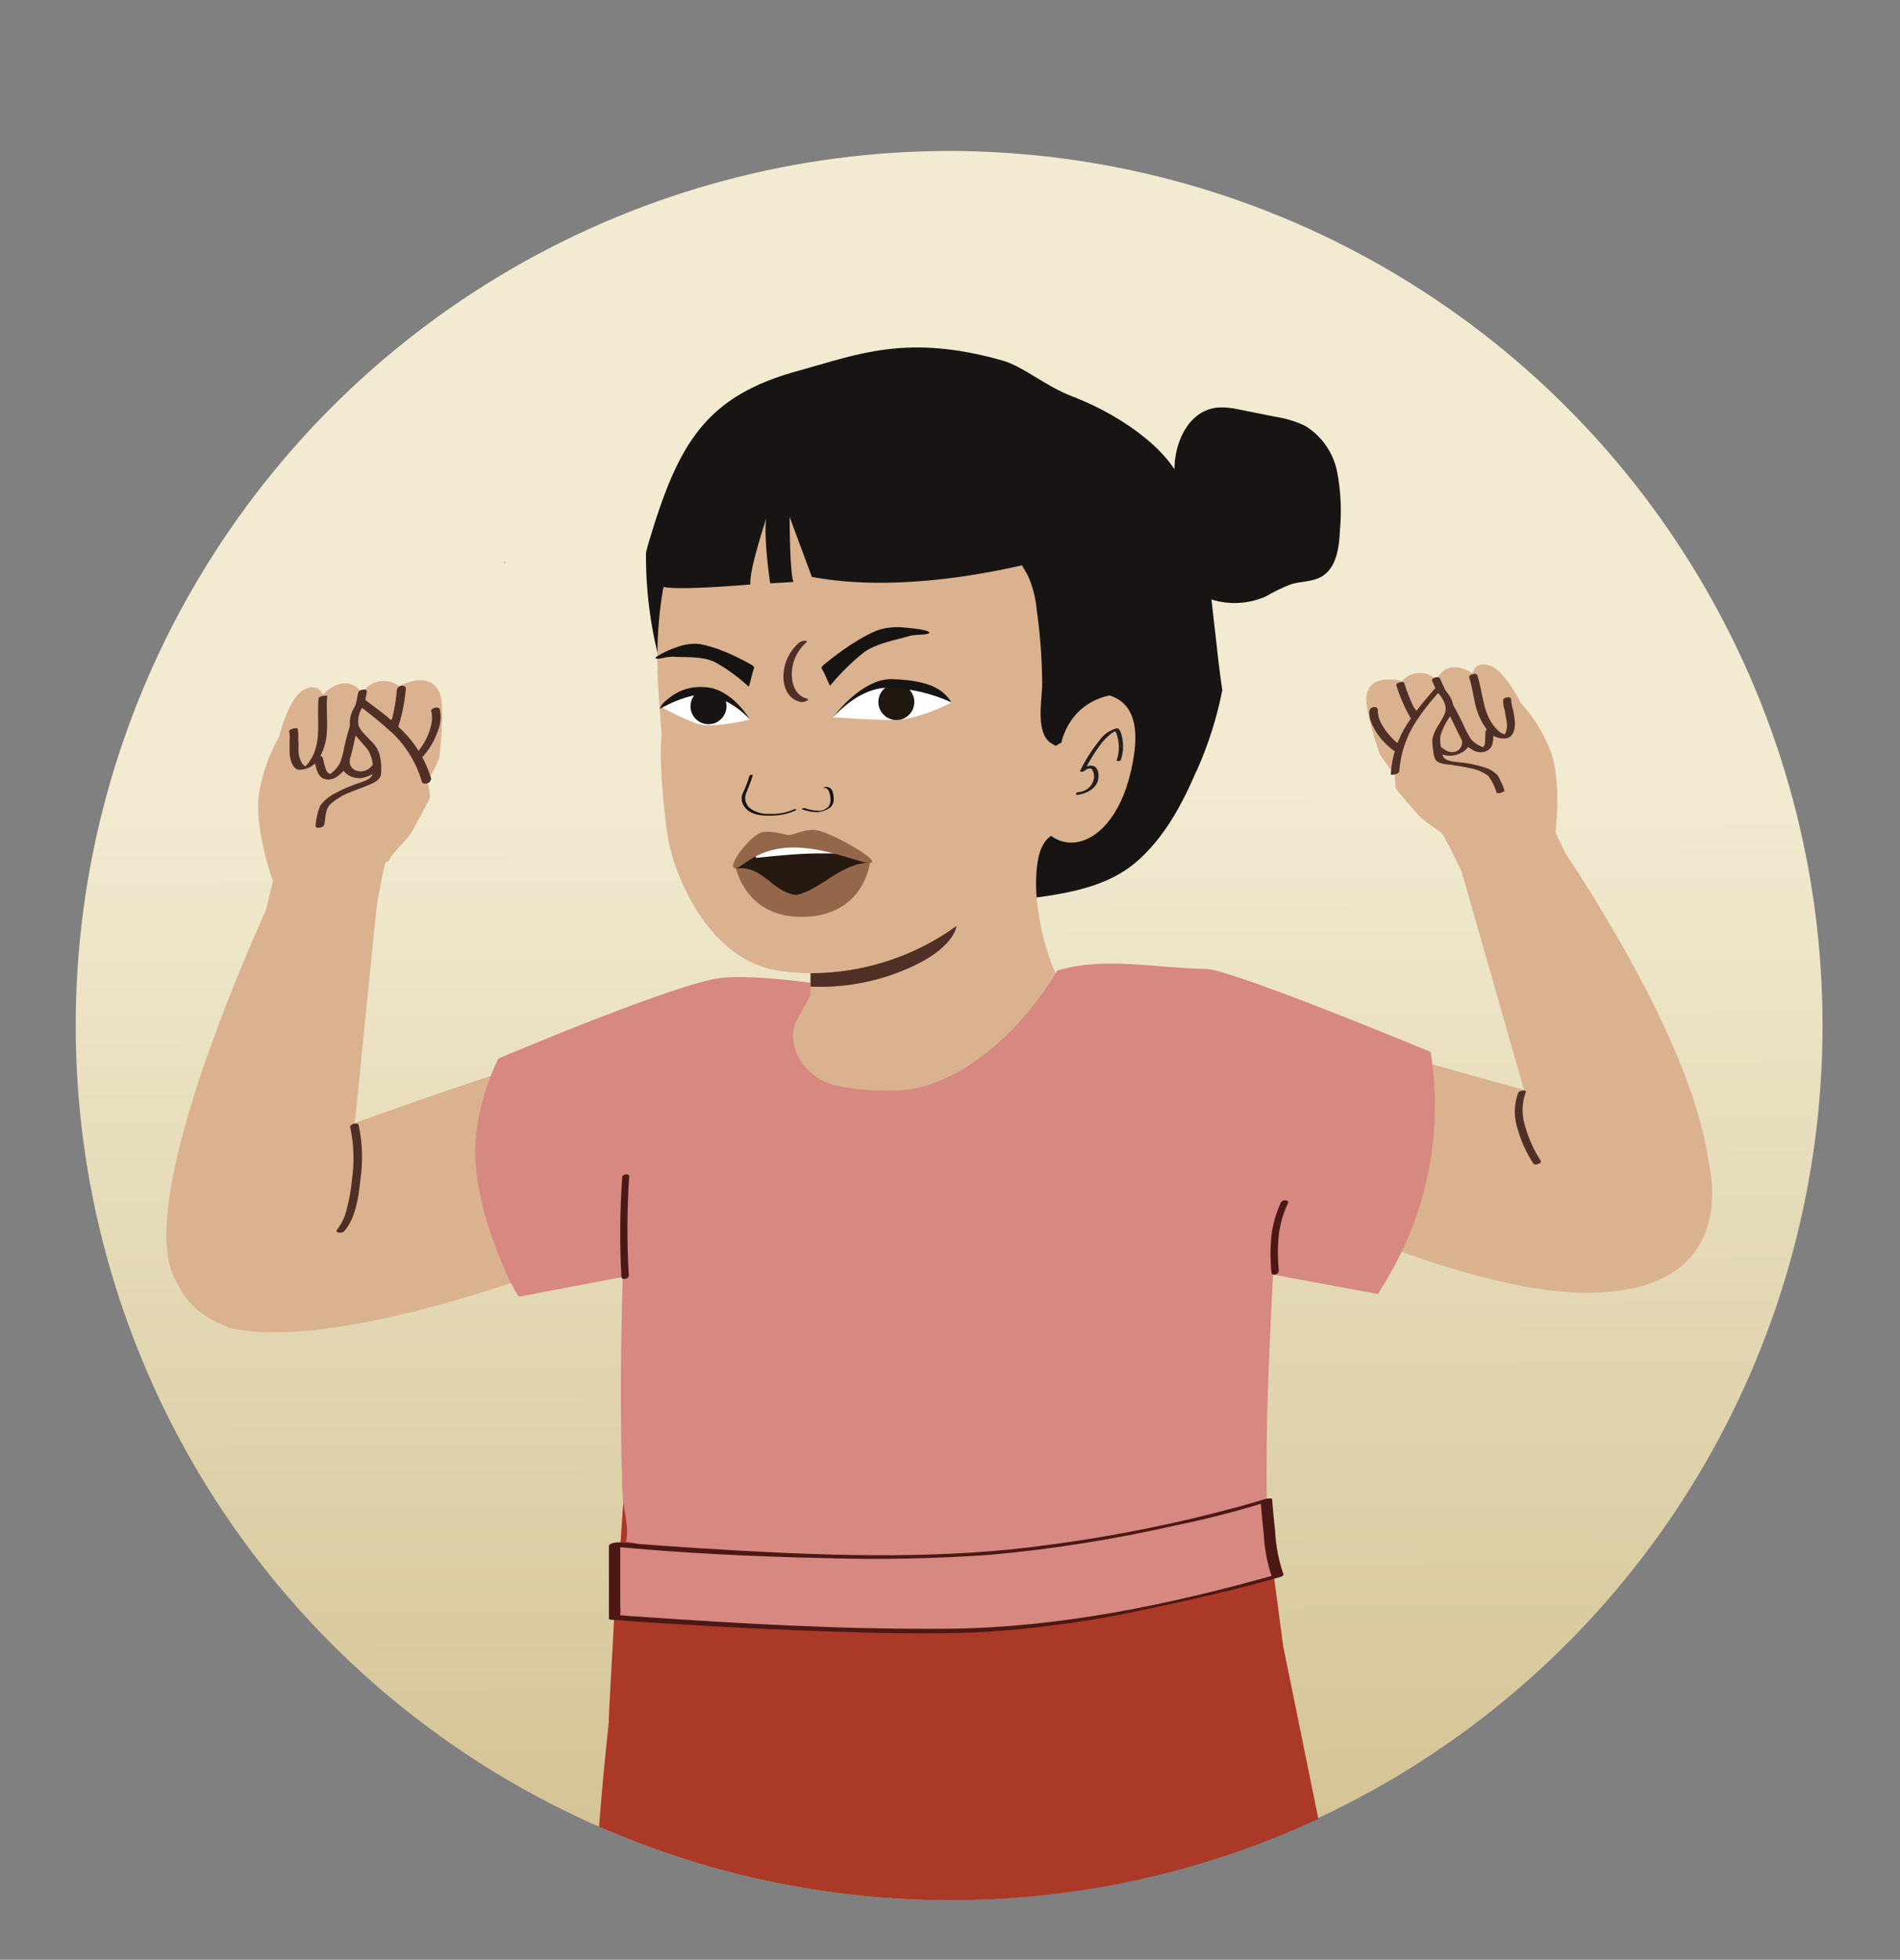 <?xml version="1.0" encoding="UTF-8"?>
<svg id="Layer_3" data-name="Layer 3" xmlns="http://www.w3.org/2000/svg" xmlns:xlink="http://www.w3.org/1999/xlink" viewBox="0 0 292.89 301.99">
  <rect x="0" y="0" width="292.89" height="301.99" fill="#808080" stroke="none"/>
  <defs>
    <style>
      .cls-1 {
        fill: none;
      }

      .cls-2 {
        fill: #d68881;
      }

      .cls-3 {
        fill: #4c1816;
      }

      .cls-4 {
        fill: #231f20;
      }

      .cls-5 {
        fill: #1e1811;
      }

      .cls-6 {
        fill: url(#linear-gradient);
      }

      .cls-7 {
        fill: #f1eef7;
      }

      .cls-8 {
        fill: #171413;
      }

      .cls-9 {
        fill: #fff;
      }

      .cls-10 {
        fill: #251911;
      }

      .cls-11 {
        fill: #dbb28f;
      }

      .cls-12 {
        fill: #4f2f26;
      }

      .cls-13 {
        fill: #523936;
      }

      .cls-14 {
        fill: #ab3928;
      }

      .cls-15 {
        fill: #161412;
      }

      .cls-16 {
        fill: #94674b;
      }

      .cls-17 {
        clip-path: url(#clippath);
      }
    </style>
    <clipPath id="clippath">
      <circle class="cls-1" cx="146.45" cy="158.04" r="134.78"/>
    </clipPath>
    <linearGradient id="linear-gradient" x1="146.64" y1="304.63" x2="145.77" y2="35.07" gradientUnits="userSpaceOnUse">
      <stop offset=".06" stop-color="#d3c293"/>
      <stop offset=".68" stop-color="#f2ebd1"/>
    </linearGradient>
  </defs>
  <g class="cls-17">
    <circle class="cls-1" cx="146.17" cy="158.04" r="134.78"/>
    <circle class="cls-6" cx="146.17" cy="158.04" r="134.78"/>
    <path class="cls-14" d="M203.74,282.79c4.66,36.48,3.59,78.27,5.19,91.25-7.46,4.84-8.35-1.89-19.05,1.07-10.7,2.95-13.96,3.2-21.31,0-7.35-3.2-13.45-2.13-22.92,1.07s-17.12-.28-22.62-.54c-5.5-.27-12.79,2.7-22.61,2.96-9.82.27-6.09-3.59-11.9-3.31.21-4.44.88-69.94,5.33-109.92-.12,0,.98-17.45.85-17.52,1.37-11,.92-15.09,2.13-22.53,12.97,1.5,26.17.49,39.17.36,10.74-.1,35.45-2.46,46.01-4.18,8.78-1.42,2.8,2.75,11.72,2.13.45,2.91,2.04,14.6,4.09,30.09l5.92,29.07Z"/>
    <path class="cls-11" d="M41.07,197.67c2.33-3.61,4.3-7.44,5.87-11.44,1.59-3.59,2.52-7.43,2.76-11.35,8.32-3.06,32.2-11.72,40.41-13.1,9.99-1.68,16.39-2.63,16.39-2.63l-14.92,33.88s-38.54,15.86-56.52,11.52c2.35-1.96,4.38-4.29,6.01-6.88Z"/>
    <path class="cls-11" d="M189.49,154.15s5.91,1.88,15.14,5.01c7.46,2.53,26.5,7.75,33.63,9.69,2.13,6.96,4.7,13.85,8.52,20.1,1.91,3.13,4.22,6,6.88,8.52-.41.2-.83.38-1.26.54-16.29,6.03-54.45-12.64-54.45-12.64l-8.47-31.22Z"/>
    <path class="cls-2" d="M100.97,195.83l-20.93,3.97c-.26.28-5.92-10.43-6.71-20.35-.67-8.46,3.51-16.34,3.51-16.34,0,0,27.64-11.72,34.33-12.42,8-.83,25.24,2.64,25.24,2.64l-35.45,42.49Z"/>
    <path class="cls-13" d="M110.88,112.11h.11l-.07-.26-.03.26Z"/>
    <path class="cls-8" d="M184.43,118.81c-2.21,5.17-5.03,10.42-9.38,14.11-4.35,3.69-10.39,4.76-15.98,5.47-10.98,1.35-22.38.09-32.41-4.78-10.29-5.02-18.33-13.7-22.55-24.35-3.06-7.66-4.6-15.85-4.53-24.1.14-.54.27-1.07.43-1.61,4.55-15.23,8.72-22.59,23.34-26.49,8.96-2.48,16.52-5.65,31.13-1.52,3.2.88,6.73,4,10.82,5.55,6.16,2.34,12.95,6.72,15.86,11.42,5.54,8.95,5.55,22.71,7.26,33.83-.84,4.3-2.18,8.48-3.97,12.48Z"/>
    <path class="cls-11" d="M102.94,128.98c-.71-4.45-1.39-12.9-.94-15.64-.16-2.07-.34-4.46-.53-7.36-.06-.84-.1-1.64-.12-2.44.03-.41.03-.82,0-1.24-.23-14.16,4.03-21.78,4.03-21.78,5.5-9.64,15.71-15.63,26.81-15.72,13.04-.36,25.19,6.99,31.71,14.66,3.24,3.8,4.97,8.67,4.84,13.66-.21,4.63-.8,9.23-1.77,13.76,4.54-.43,9.09.98,7.84,9.46-1.73,11.72-8.52,15.6-12.79,12.46-1.93,1.29-2.24,4.4-2.3,6.82-.14,4.65,1.47,12.18,3.94,16.11l-.06,1.33c-9.05,16.31-14.4,25.75-48.45,18.02l9.79-17.7v-3.41c-1.92,0-3.84-.17-5.72-.53-10.57-2.21-15.43-15.23-16.28-20.46Z"/>
    <path class="cls-12" d="M124.95,149.97c8.04,0,15.99-2.55,22.49-7.28,0,0-.23,3.58-8.04,6.78-4.48,1.9-9.59,2.8-14.45,2.56v-2.06Z"/>
    <path class="cls-8" d="M163.65,114.44v-.21c.44-1.66,1.29-3.19,2.47-4.43,1.23-1.24,2.77-2.11,4.46-2.53,1.16-.34,2.39-.37,3.56-.07l.61.23c2.67-10.03,3.6-20.66-4.12-32.51-2.23-3.42-7.87-7.05-9.59-8.24-10.48-7.01-19.63-7.18-30.79-5.64-12.95,1.8-24.76,10.66-27.24,23.88-.59,3.2-.86.58-.43,3.79,0,0,1.78-7.28,7.9-11.27,6.12-4,7.46,1.47,16.35,1.32,10.28-.22,13.45-5.94,21.85-1.97,7.69,3.64,7.13,6.64,7.13,6.64.73,1.8,1.6,3.54,2.61,5.2.78,1.71,1.25,3.55,1.4,5.42.55,3.84.83,7.72.84,11.6-.09,2.41-1.01,7.36,1.36,8.86,1.09.69.55.35,1.64-.08Z"/>
    <path class="cls-4" d="M172.79,117.05c.45-1.33.45-2.78,0-4.11-.13-.33-.26-.75-.66-.71-1.1.29-2.05.98-2.69,1.92-1.13,1.4-2.1,2.93-2.9,4.55-.16.3.4.26.53.15s.7-.53,1.07-.42.53.92.52,1.3c-.11,1.28-1.16,2.28-2.45,2.33-.34,0-.53.5-.07.43,1.61-.25,3.3-1.2,3.2-3.05,0-.62-.28-1.34-.97-1.45-.63-.04-1.25.17-1.73.6l.53.15c.68-1.36,1.48-2.65,2.38-3.88.48-.67,1.05-1.26,1.69-1.77.16-.13.33-.23.51-.32.09-.05.19-.09.29-.11,0,0,.05,0,0,0s-.16-.12-.12,0c.05.11.1.22.16.32.5,1.33.53,2.79.07,4.13-.09.28.6.19.67-.07h-.04Z"/>
    <path class="cls-7" d="M121.88,131.43c1.9-.1,7.66-.7,7.66-.7,0,0-1.97,2.13-7.68,2.41s-7.61-1.56-7.61-1.56l7.63-.15Z"/>
    <path class="cls-15" d="M126.6,102.92c0-.09.25-.23.19-.32,4.13-3.44,7.66-5.33,9.09-5.66,1.12-.28,2.28-.36,3.43-.25,0,0,3.2.23,3.84.67s-1.68.46-1.68.46c-.42.02-.83.08-1.24.17-2.4.71-4.86,1.07-6.95,2.45-1.96,1.55-3.75,3.31-5.33,5.24-.48-.93-.77-1.89-1.35-2.77Z"/>
    <path class="cls-15" d="M116.29,102.86c0-.1-.26-.18-.22-.28-4.08-2.38-7.46-3.34-8.72-3.38-1.03-.02-2.06.16-3.03.53-1.13.37-2.2.88-3.2,1.52-.46.55,1.52.05,1.52.05.35-.06.71-.1,1.07-.11,2.2.14,4.38-.09,6.39.78,1.93,1.06,3.72,2.36,5.33,3.86.35-1.01.46-2,.85-2.98Z"/>
    <path class="cls-8" d="M162.19,85.91s-20.25,6.15-37.04,2.99l-3.43-9.25s0,8.52.59,10.03l-3.59.21s-1.07-7.23-.59-10.04c0,0-2.77,8.32-2.44,10.21,0,0-12.59,1.14-13.97.2-1.37-.94,8.64-18.56,15.83-20.25s37.34-5.84,44.64,15.89Z"/>
    <path class="cls-8" d="M181.24,74.53c-.9-4.9,1.39-11.16,6.34-11.72,1.21-.08,2.43.04,3.61.33l5.33,1.07c1.62.24,3.2.71,4.68,1.42,2.57,1.58,4.36,4.16,4.93,7.12.56,2.92.7,5.91.43,8.88-.12,2.72-.51,5.91-2.89,7.26-1.41.79-3.13.67-4.67,1.14-1.34.53-2.63,1.16-3.88,1.88-4.61,2.05-10,.95-13.45-2.73"/>
    <path class="cls-15" d="M122.43,124.71c-1.18.53-2.47.77-3.76.7-1.04.08-2.07-.19-2.94-.77-.72-.52-1.03-1.45-.76-2.3.4-.93.76-1.88,1.07-2.84,0-.18-.47-.1-.51.06-.26.89-.59,1.76-.99,2.6-.3.6-.28,1.31.05,1.9.91,1.61,2.97,1.69,4.59,1.62,1.18-.03,2.34-.29,3.42-.78.32-.15,0-.31-.19-.19h.02Z"/>
    <path class="cls-15" d="M127.15,121.42c.34,0,.56.33.67.61.14.37.21.76.2,1.15.04.38-.06.75-.27,1.07-.36.4-.86.65-1.4.7-.78-.01-1.56-.15-2.29-.42-.12-.02-.25,0-.36.06,0,0-.18.11-.06.12.75.27,1.54.42,2.34.45.66-.06,1.29-.27,1.85-.62.4-.26.65-.7.68-1.17.04-.46-.02-.92-.16-1.35-.1-.46-.52-.78-.99-.75-.1,0-.3,0-.34.12s0,.09.12.07v-.04Z"/>
    <path class="cls-11" d="M46.35,185.63c-2.7,2.94-5.67,5.62-8.88,8-2.69,1.97-4,5.09-7.3,4.44-1.15-.22-.54,0-2.54.07-9.33-12.18,17.36-66.55,17.36-66.55l14.05-1.62-4.82,47.78h.18c-1.43,2.92-5.88,5.5-8.07,7.87Z"/>
    <path class="cls-2" d="M95.88,228.07c0,.83.07,1.66.12,2.49.1,2.04,1.07,5.05.48,7.03,4.26.18,6.92,4.36,11.17,4.62,29.4,1.77,58.86-6.14,88.22-3.99-.31-1.63-.49-3.28-.55-4.93-.52-22.71,1.74-41.29,1.75-63.93,0-.43,9.91.97,9.91.54-3.4-3.94-11.35-10.56-17.47-13.53-6.76-3.28-17.52-4.33-26.52-6.81-3.61,6.19-11.77,16.04-22.03,18.19-3.28.68-11.51.3-14.35-1.3-3.2-1.8-6.53-6.46-2.51-11.74.84-1.07-2.1-.32-.96-2.18-4.71.18-15.17,5.85-18.18,7.46-3.09,1.7-5.96,3.78-8.52,6.19-.8.75,0,6.88,0,8.2,0,3.2-.07,6.34-.15,9.52-.13,6.19-.31,12.39-.44,18.58-.13,6.19-.2,12.39-.1,18.58.01,2.31.07,4.66.16,6.99Z"/>
    <path class="cls-3" d="M96.94,196.66c-.31-5.12-.29-10.25.05-15.37,0-.53-1.07-.36-1.07.11-.37,5.11-.41,10.24-.13,15.35,0,.54,1.14.35,1.07-.1h.07Z"/>
    <path class="cls-11" d="M262.25,190.69c-9.77-2.62-18.18-9.43-25.57-16.65l-12.15-42.43,12.89-5.79s33.52,46.16,24.83,64.87Z"/>
    <path class="cls-12" d="M234.03,168.4c-.66,1.79-.69,3.75-.09,5.56.54,1.91,1.37,3.72,2.46,5.38.19.3,1.35-.07,1.12-.45-1.05-1.62-1.86-3.39-2.39-5.25-.59-1.76-.56-3.67.09-5.41.14-.32-1.07-.19-1.19.17h0Z"/>
    <path class="cls-2" d="M175.71,192.62l36.71,6.78,1.26-2.09c6.39-10.55,8.81-23.03,6.85-35.21h0s-30.53-12.7-34.63-12.79c-8.03-.14-15.71-1.94-22.93.26l12.74,43.05Z"/>
    <path class="cls-11" d="M36.82,204.91s-10.14-1.6-10.66-12.2c-.23-6.59,1.04-13.15,3.72-19.18l23.13.13s-7.57,22.66-10.41,26.59-5.79,4.67-5.79,4.67Z"/>
    <path class="cls-12" d="M53.99,173.73c.57,2.67.66,5.42.26,8.12-.14,1.48-.4,2.94-.78,4.38-.24,1.16-.75,2.25-1.47,3.2-.52.61.76.67,1.07.29,1.77-2.05,2.2-5.24,2.47-7.82.43-2.83.35-5.72-.25-8.52-.13-.51-1.46-.16-1.32.36h.02Z"/>
    <path class="cls-11" d="M263.29,178.75s6.39,21.7-20.92,20.39l-1.86-26.48,22.78,6.08Z"/>
    <path class="cls-11" d="M244.84,138.83l-5.06-10.53s1.07-8.4-.93-13c-1.06-2.57-2.56-4.95-4.43-7.01,0,0-2.42-4.95-4.76-5.73s-2.66,1.21-2.66,1.21c0,0-3.75-2.7-5.58,1-1.38-1.41-3.65-1.44-5.06-.06-.08.08-.16.16-.23.25,0,0-5.19-1.49-5.51,2.57-.18,2.22,2.07,8.69,2.07,8.69,2.22,3.27,4.72,6.35,7.46,9.21,3.06,3.62,4.4,7.7,7.04,12.63l17.66.78"/>
    <path class="cls-12" d="M226.46,104.32c.45,1.36.63,2.79.95,4.19.3,1.34.86,2.6,1.66,3.72.64,1.13,1.92,1.74,3.2,1.53,1.07-.27,1.26-1.4,1.26-2.33-.04-.66-.13-1.31-.27-1.95-.18-.57-.29-1.15-.32-1.75,0-.5-1.19-.28-1.24.15,0,.56.1,1.11.28,1.64.05.29.06.56.13.84.07.31.13.62.16.94.09.58.02,1.17-.2,1.7l-.15.18c-.14.15,0,.13.28-.07h-.42c-.32-.12-.61-.3-.85-.54-2.41-2.23-2.25-5.65-3.2-8.52-.15-.44-1.37-.1-1.24.33l-.03-.05Z"/>
    <path class="cls-12" d="M220.79,104.94c.31.76.62,1.5,1,2.23s.76,1.29,1.12,1.94c.86,1.59,1.51,3.27,2.4,4.84.36.65.9,1.17,1.56,1.52.58.42,1.32.56,2.01.37,1.48-.47,1.29-1.93,1.34-3.2,0-.59-1.21-.37-1.24.12s0,1.13-.07,1.67c0,.18-.06.53-.25.64s-.28,0-.45-.1c-.59-.25-1.12-.64-1.51-1.15-.42-.64-.77-1.32-1.07-2.04-1.13-2.45-2.6-4.71-3.63-7.19-.2-.49-1.43-.14-1.23.33h.01Z"/>
    <path class="cls-12" d="M215.23,105.53c.51,1.7,1.21,3.33,2.08,4.87.76,1.46,1.64,2.86,2.63,4.18.91,1.27,2.42,1.98,3.97,1.86,1.48-.21,3.13-1.29,2.58-2.97-.11-.34-1.33,0-1.23.33.29.67.06,1.44-.53,1.85-.55.34-1.25.34-1.8,0-1.18-.67-2.15-1.66-2.78-2.87-1.62-2.31-2.86-4.86-3.69-7.55-.1-.33-1.33,0-1.24.33v-.03Z"/>
    <path class="cls-12" d="M211.08,109.58c-.02.81.18,1.62.56,2.33.65,1.29,1.57,2.43,2.7,3.35.53.48,1.16.84,1.84,1.07.71.19,1.47.11,2.13-.22,1.22-.71,1.9-2.07,1.75-3.47.03-.72-.2-1.43-.64-2-.48-.45-.92-.93-1.33-1.44-.31-.5-1.48,0-1.07.56.47.77,1.49,1.24,1.73,2.13.35,1.11.09,2.32-.68,3.2-.95.83-2.13-.13-2.88-.78-.91-.79-1.67-1.73-2.25-2.79-.36-.65-.55-1.39-.55-2.13,0-.67-1.2-.52-1.25.07l-.06.13Z"/>
    <path class="cls-11" d="M223.83,129.57c-.32-.56-.62-.22-1.07-.68-.91-1.07-3.07-2.02-4.41-3.63-.7-.85-2.54-2.79-3.2-3.81-.17-1.11-.17-2.23,0-3.34.06-.72.18-1.43.36-2.13.8-3.13,2.57-4.26,3.93-7.22l2.25-2.66c.94.67,1.58,1.69,1.78,2.83.28.32-2.74.77-2.61,1.16.1.44.17.89.2,1.34.09.91.14,1.83.19,2.74.02.93.13,1.86.35,2.76.04.16.1.3.19.44.13.13.28.24.46.3.24.09.48.15.72.19.44.09.86.12,1.29.16,1.55.1,3.1.33,4.61.68.66.15,1.29.41,1.86.77.48.37.87.84,1.14,1.37.89,1.75,1.55,3.62,1.94,5.55.09.74.28,1.45.59,2.13"/>
    <path class="cls-12" d="M215.69,118.95c.18-2.77,1.07-5.44,2.59-7.76.71-1.07,1.39-2.02,2.18-2.97l1.81-2.13-1.14.26c.8.56,1.39,1.38,1.65,2.32.31,1.07-.4,1.94-.92,2.89-.52.71-.88,1.52-1.07,2.38,0,.62.05,1.24.16,1.85.03.48.16.95.4,1.37.49.56,1.59.6,2.26.69,1.07.16,2.02.29,3.03.53,1.02.17,1.99.59,2.81,1.21.56.76.98,1.62,1.24,2.54.14.29,1.32-.14,1.23-.33-.27-.82-.62-1.6-1.07-2.34-.62-.63-1.41-1.07-2.27-1.28-.98-.31-1.98-.52-2.99-.65-.84-.13-2.48-.09-3.05-.8-.27-.49-.41-1.03-.42-1.59-.11-.57-.14-1.16-.09-1.74.32-1.04.79-2.01,1.42-2.9.55-.68.7-1.59.42-2.41-.31-.87-.89-1.61-1.65-2.13-.4-.11-.82-.01-1.13.26l-1.86,2.2c-.8.97-1.54,1.99-2.24,3.04-1.54,2.35-2.44,5.06-2.6,7.86,0,.15,1.19,0,1.23-.33l.06-.04Z"/>
    <path class="cls-11" d="M39.19,147.97l2.87-12.23s-3.08-8.52-2.06-13.85c.52-2.95,1.54-5.78,3.03-8.39,0,0,1.39-5.78,3.67-7.13s3.08.65,3.08.65c0,0,3.31-3.7,6.09-.26,1.11-1.81,3.48-2.37,5.29-1.26.01,0,.02.01.04.02l.3.2s5.1-2.77,6.39,1.42c.7,2.28-.15,9.59-.15,9.59-1.58,3.95-4.71,8.27-6.93,11.9-2.38,4.52-4.02,21.51-5.64,27.3l-15.98-7.98"/>
    <path class="cls-12" d="M49.11,107.6c-.33,3.27.62,6.84-1.4,9.74-.15.22-.5.74-.8.78.19,0,.06,0,0-.13s-.2-.15-.28-.26c-.35-.54-.56-1.17-.61-1.81-.03-.33-.03-.67,0-1,0-.29,0-.59-.06-.87.06-.58.04-1.17-.07-1.75-.09-.28-1.41.11-1.32.35.1.53.13,1.07.07,1.61v1.76c.07.84.35,2.46,1.43,2.6,1.24.03,2.4-.6,3.05-1.65.74-1.23,1.17-2.62,1.26-4.05.14-1.89-.12-3.78.06-5.67,0-.14-1.29,0-1.32.35h-.01Z"/>
    <path class="cls-12" d="M55.2,106.82c-.5,2.81-1.5,5.49-2.13,8.28-.14.81-.34,1.6-.61,2.38-.32.65-.79,1.21-1.36,1.65-.15.14-.23.19-.49,0-.18-.16-.32-.37-.39-.6-.19-.57-.34-1.15-.46-1.74-.16-.59-1.49-.22-1.33.35.35,1.27.48,2.92,2.13,2.99.67-.01,1.31-.29,1.78-.77.69-.52,1.21-1.24,1.49-2.06.62-1.84.88-3.81,1.43-5.69.22-.8.52-1.57.75-2.37s.38-1.72.53-2.59c.12-.63-1.24-.45-1.34.12v.03Z"/>
    <path class="cls-12" d="M61.19,106.2c-.24,2.97-.94,5.88-2.07,8.63-.37,1.38-1.13,2.63-2.2,3.59-1.2.9-3.2.4-3-1.31.06-.69-1.29-.52-1.34.1-.18,1.79,1.45,2.81,3.12,2.69,1.77-.29,3.27-1.48,3.97-3.13.75-1.65,1.36-3.36,1.82-5.11.56-1.8.91-3.66,1.07-5.54,0-.7-1.31-.52-1.34.1h-.03Z"/>
    <path class="cls-12" d="M66.5,109.69c.14.62.14,1.27,0,1.89-.28,1.31-.83,2.55-1.61,3.63-.56.83-1.42,2.13-2.59,1.84s-1.75-1.65-1.92-2.75c-.13-.63-.01-1.29.33-1.83.39-.5.72-1.04.98-1.61.25-.69-1.07-.64-1.26-.12-.26.58-.58,1.12-.96,1.63-.35.57-.49,1.24-.4,1.9.02,1.47.84,2.8,2.13,3.49.68.28,1.43.32,2.13.1.74-.26,1.39-.71,1.89-1.32,1.04-1.17,1.83-2.53,2.32-4.02.4-1.02.49-2.13.26-3.2-.17-.58-1.5-.22-1.33.35h.03Z"/>
    <path class="cls-11" d="M59.1,133.36c.2-.66.6-.36.95-.96.69-1.35,2.75-2.83,3.78-4.83.54-1.07,2.01-3.53,2.48-4.76-.09-1.2-.36-2.38-.8-3.49-.22-.74-.51-1.45-.86-2.13-1.58-3.1-3.7-3.91-5.81-6.67l-2.98-2.27c-.83.93-1.27,2.14-1.21,3.39-.2.39,3.06.16,3.02.61,0,.49.03.98.1,1.46.13.97.29,1.96.44,2.93.2.98.3,1.97.28,2.97,0,.18-.04.35-.11.51-.1.17-.24.31-.4.42-.23.14-.47.26-.71.36-.43.18-.87.34-1.32.47-1.6.47-3.17,1.07-4.68,1.79-.66.31-1.26.73-1.79,1.24-.41.5-.71,1.09-.87,1.72-.53,2.05-.78,4.16-.75,6.28.08.79.04,1.58-.12,2.35"/>
    <path class="cls-12" d="M66.51,120.16c-.83-2.92-2.42-5.57-4.59-7.69-.99-.92-1.95-1.84-3.03-2.66l-2.53-1.91c-.36-.18-.79-.1-1.07.19-1.16,1.26-1.98,3.52-.75,4.94.71.83,1.46,1.63,2.13,2.46.67,1.07.94,2.34.79,3.59,0,1.07-1.76,1.41-2.63,1.75-1.1.39-2.17.87-3.2,1.43-.92.45-1.71,1.12-2.3,1.95-.37.95-.6,1.95-.68,2.97-.14.61,1.21.44,1.34-.12.23-1.07.11-2.29.91-3.11.91-.82,1.98-1.46,3.13-1.89.98-.4,1.98-.75,2.96-1.16.7-.29,1.56-.69,1.73-1.51.12-1.01.05-2.04-.19-3.03-.22-.82-.67-1.56-1.3-2.13-.62-.71-1.93-1.76-2.01-2.74-.08-1.12.3-2.23,1.07-3.06l-1.07.19c1.86,1.42,3.63,2.82,5.33,4.4,2.12,2.05,3.67,4.62,4.49,7.46.18.56,1.5.2,1.32-.36l.15.03Z"/>
    <path class="cls-10" d="M121.71,129.95c3.36-.13,10.84,1.72,12.38,3-2.61,3.69-6.8,5.94-11.32,6.06-7.77.31-9.34-5.23-9.34-5.23,0,0,4.02-3.65,8.28-3.84Z"/>
    <path class="cls-9" d="M130.87,131.58s-4.01-.17-7.18,0-7.16.62-7.16.62c0,0-.61-2.46,5.16-2.7,3.2-.25,6.4.48,9.18,2.08Z"/>
    <path class="cls-16" d="M122.73,137.92c3.61-.69,7.11-5.06,11.36-4.97,0,0-.81,7.96-9.95,8.33s-10.66-7.46-10.66-7.46c4.18-.48,5.58,3.68,9.25,4.09Z"/>
    <path class="cls-16" d="M117.66,128.21c1.92-.22,3.2.49,4,.46s2.02-.84,3.95-.77,9.59,4.35,8.77,4.99-6.86-2.51-12.64-2.28-7.71,3.69-8.6,3.13,2.73-5.32,4.52-5.53Z"/>
    <path class="cls-12" d="M124.46,107.67c-1.92-.44-2.5-2.44-2.39-4.2.12-1.75.94-3.37,2.27-4.52.22-.19-.2-.22-.31-.21-.31,0-.61.12-.86.31-1.4,1.2-2.26,2.92-2.39,4.76-.13,1.91.59,3.9,2.62,4.36.31.04.63-.01.91-.16.11,0,.44-.28.15-.34Z"/>
    <path class="cls-13" d="M50.13,279.71s-.07.01-.11,0v-.28l.11.28Z"/>
    <path class="cls-13" d="M77.93,86.66s-.04.07-.06.1l-.2-.21.27.12Z"/>
    <path class="cls-2" d="M195.22,231.27s.65,9.18,1.74,11.6c0,0-22.96,6.48-40.87,8.04-17.91,1.57-61.35-1.67-61.35-1.67v-11.26s40.81,3.74,63.78.75c22.97-2.99,36.71-7.46,36.71-7.46Z"/>
    <path class="cls-3" d="M194.35,231.48c.12,1.63.27,3.26.46,4.89.11,2.29.54,4.55,1.28,6.71l.81-.48c-16.46,4.64-33.54,8.22-50.7,8.38-16.2.15-32.41-.8-48.56-1.92-.68,0-1.41-.17-2.13-.15-.43,0,.1,0,.1,0,.05-.5.05-1,0-1.49v-9.7l-1.6.55c11.02,1.07,22.1,1.59,33.16,1.83,8.49.26,16.99.09,25.47-.51,9.63-.87,19.19-2.39,28.62-4.54,4.8-.98,9.55-2.21,14.24-3.67,1.18-.38.06-.56-.6-.35s-1.75.53-2.74.81c-2.73.77-5.47,1.45-8.23,2.13-9.36,2.21-18.85,3.82-28.42,4.82-15.89,1.53-32.06.77-47.95-.23-4.04-.26-8.07-.53-12.09-.9-.32,0-1.6.09-1.6.56v11.26c0,.1.27.1.3.11,10.93.81,21.86,1.4,32.8,1.78,7.8.27,15.62.47,23.44.18,9.04-.49,18.03-1.72,26.86-3.7,6.63-1.37,13.24-2.92,19.77-4.75.11,0,.91-.26.81-.48-.74-2.17-1.18-4.43-1.29-6.71-.18-1.63-.34-3.26-.46-4.89-.02-.3-1.78,0-1.75.45Z"/>
    <path class="cls-3" d="M197.14,195.85c-.2-1.88-.2-3.78,0-5.67.22-1.65.69-3.25,1.39-4.75.27-.58-.84-.6-1.07-.14-.73,1.57-1.22,3.25-1.45,4.97-.21,1.96-.21,3.93,0,5.89.05.51,1.16.25,1.07-.3h.06Z"/>
    <path class="cls-9" d="M115.6,110.89s-5.63,1.36-7.86.7-5.98-2.72-5.98-2.72c0,0,.19-.25,2.15-1.34,1.96-1.09,7.5-2.79,11.69,3.36Z"/>
    <path class="cls-9" d="M146.69,108.24s-5.17,2.77-9.14,2.72-9.14-.43-9.14-.43c0,0,4-4,6.68-4.66,2.68-.66,8.17-.95,11.6,2.37Z"/>
    <path class="cls-8" d="M106.45,108.61c-.12,1.53,1.02,2.86,2.55,2.98s2.86-1.02,2.98-2.55c.12-1.53-1.02-2.86-2.55-2.98-.36-.03-.73.02-1.08.13-1.06.35-1.81,1.3-1.9,2.42Z"/>
    <ellipse class="cls-5" cx="138.17" cy="108.18" rx="2.77" ry="2.78" transform="translate(-25.01 43.64) rotate(-16.48)"/>
    <path class="cls-8" d="M128.41,110.53s4.39-6.02,9.13-5.88c6.68.21,8.14,2.13,9.14,3.59-3.06-1.4-6.37-2.17-9.73-2.27-4.68-.02-8.55,4.56-8.55,4.56Z"/>
    <path class="cls-8" d="M103.25,107.48c1.51-1.19,3.41-1.76,5.33-1.6,4.26.17,7.02,5.01,7.02,5.01,0,0-2.98-3.55-7.23-3.81-2.05-.13-5.09,1.25-6.61,2.13-.04-.43.7-1.13,1.49-1.73Z"/>
  </g>
</svg>
